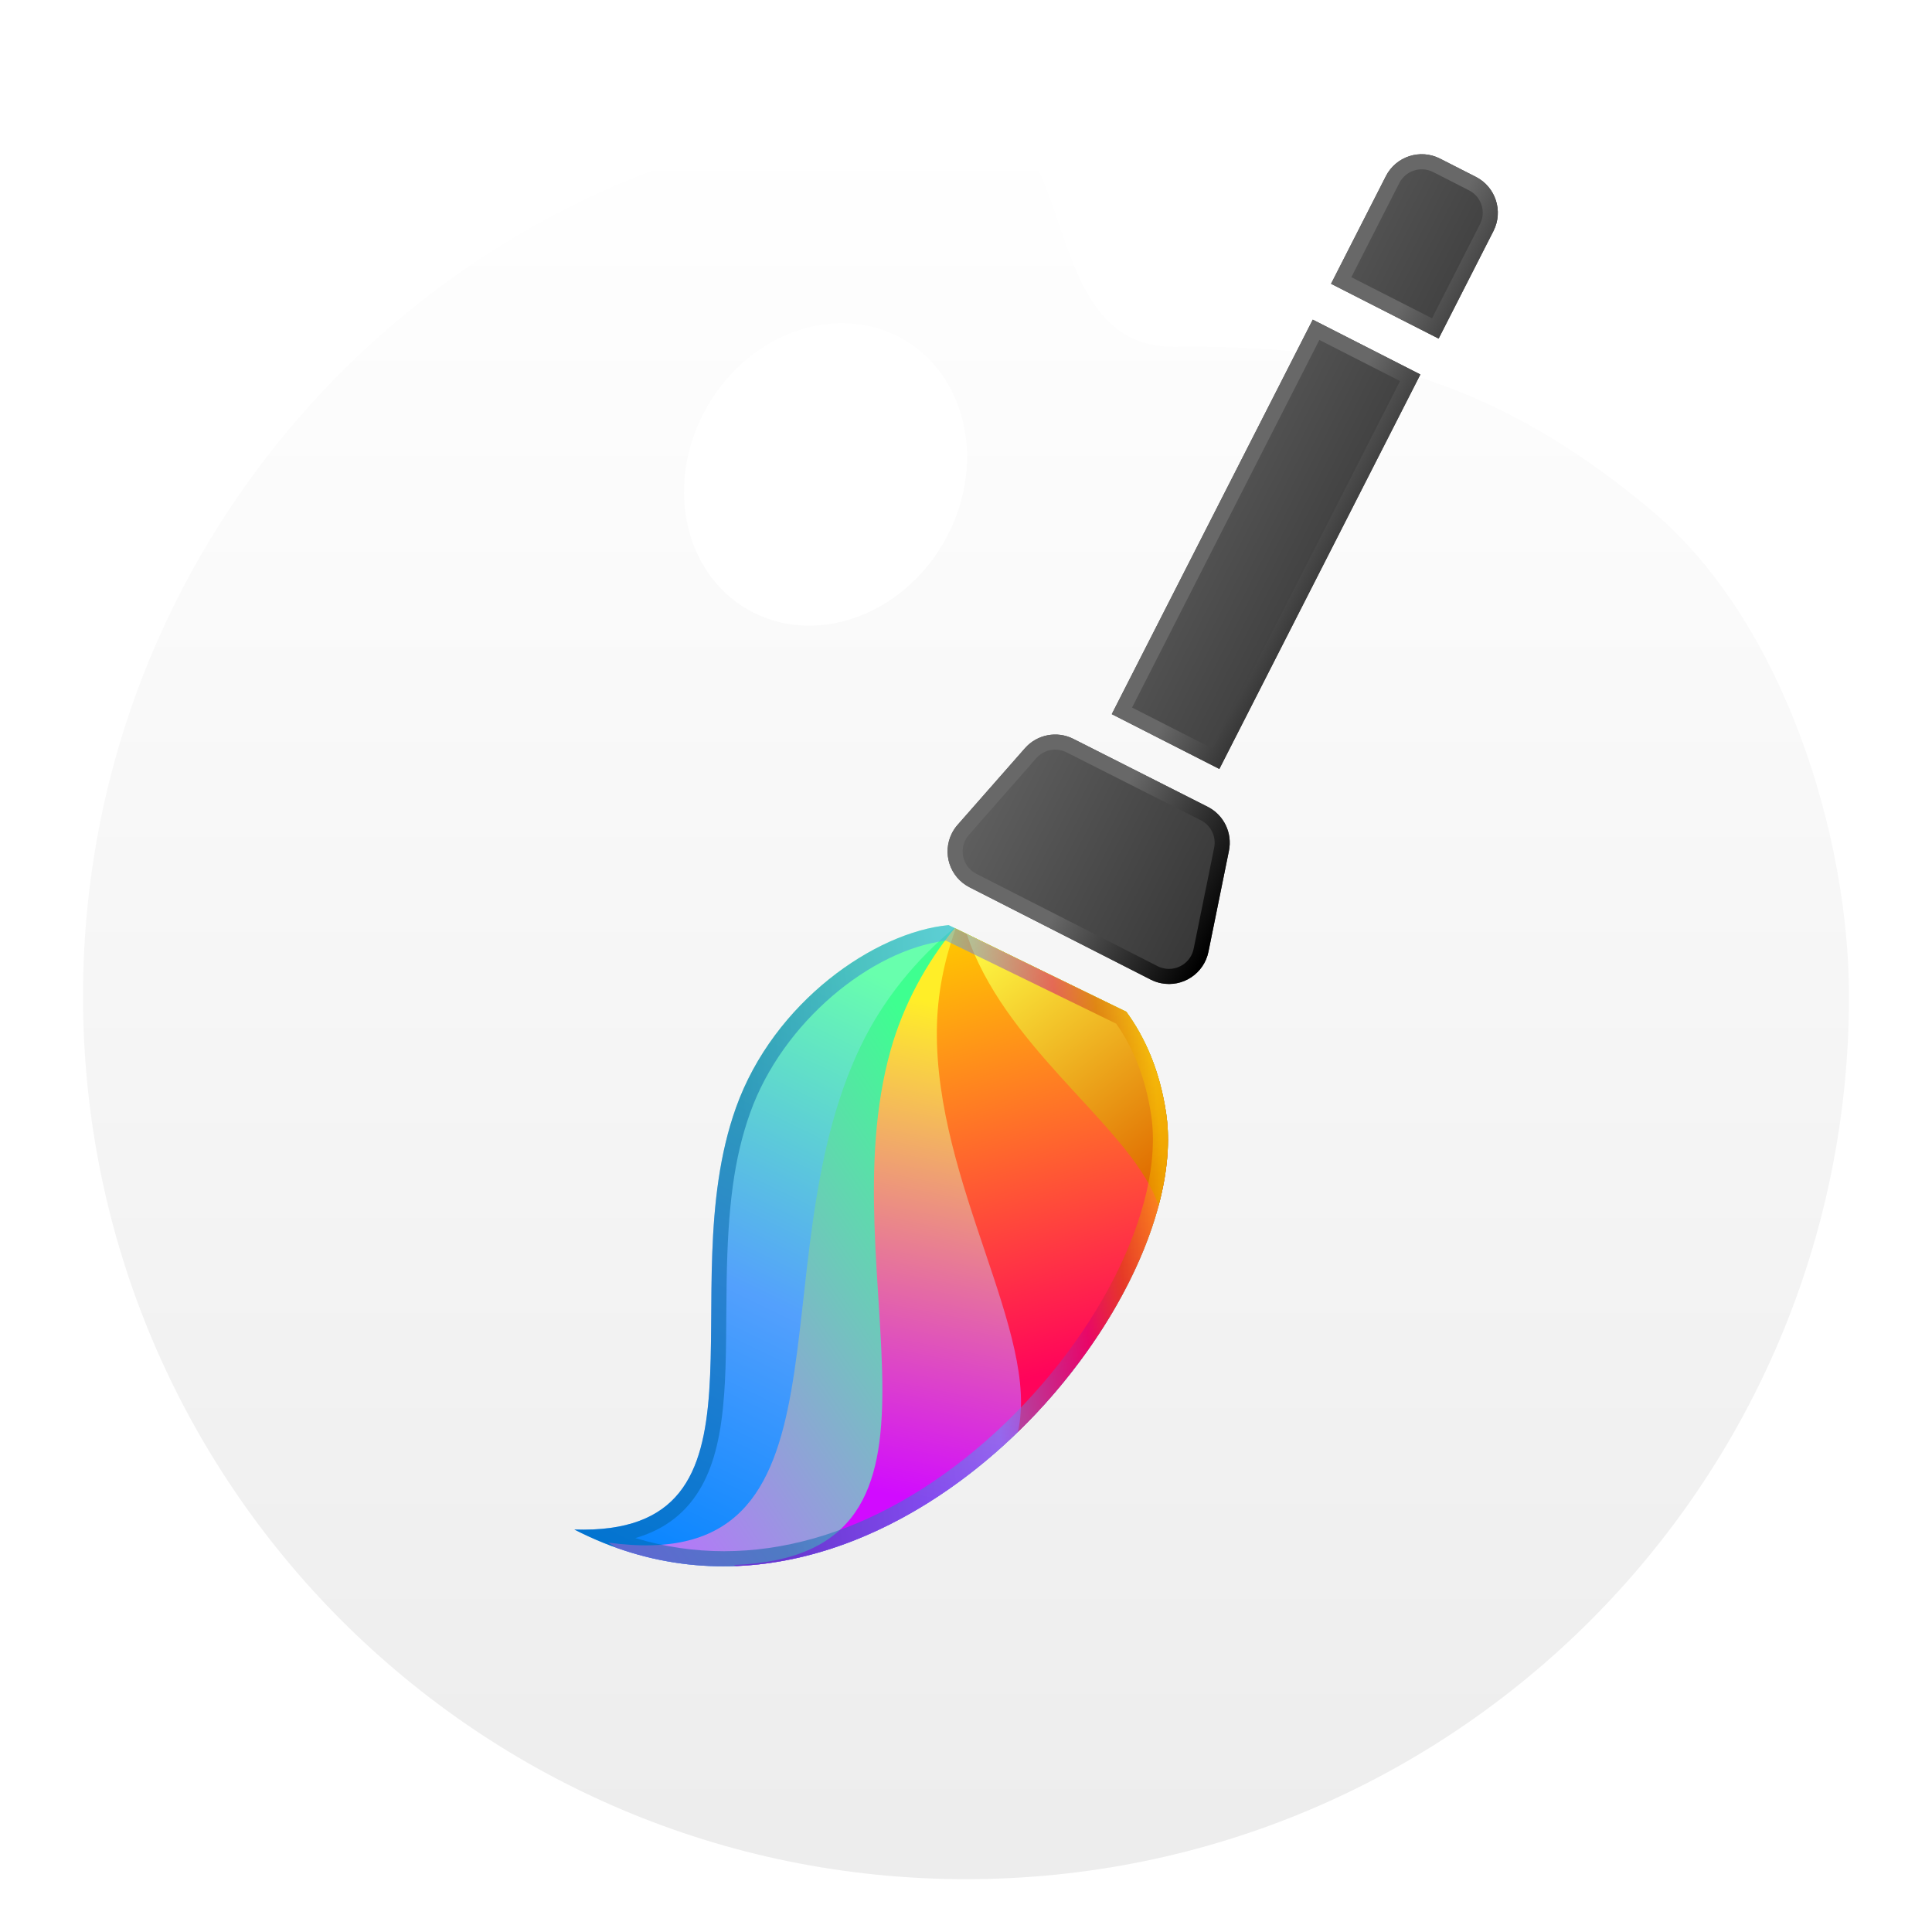 <svg xmlns="http://www.w3.org/2000/svg" xmlns:xlink="http://www.w3.org/1999/xlink" width="512" height="512" viewBox="0 0 512 512">
  <defs>
    <filter id="deepin-draw-a" width="123.1%" height="131.3%" x="-11.5%" y="-20.1%" filterUnits="objectBoundingBox">
      <feOffset dy="8" in="SourceAlpha" result="shadowOffsetOuter1"/>
      <feGaussianBlur in="shadowOffsetOuter1" result="shadowBlurOuter1" stdDeviation="10"/>
      <feComposite in="shadowBlurOuter1" in2="SourceAlpha" operator="out" result="shadowBlurOuter1"/>
      <feColorMatrix in="shadowBlurOuter1" result="shadowMatrixOuter1" values="0 0 0 0 0   0 0 0 0 0   0 0 0 0 0  0 0 0 0.2 0"/>
      <feMerge>
        <feMergeNode in="shadowMatrixOuter1"/>
        <feMergeNode in="SourceGraphic"/>
      </feMerge>
    </filter>
    <linearGradient id="deepin-draw-b" x1="50%" x2="50%" y1="0%" y2="98.139%">
      <stop offset="0%" stop-color="#FFF"/>
      <stop offset="100%" stop-color="#EDEDED"/>
    </linearGradient>
    <filter id="deepin-draw-c" width="138.3%" height="127.1%" x="-19.1%" y="-13.6%" filterUnits="objectBoundingBox">
      <feOffset dx="10" dy="10" in="SourceAlpha" result="shadowOffsetOuter1"/>
      <feGaussianBlur in="shadowOffsetOuter1" result="shadowBlurOuter1" stdDeviation="10"/>
      <feColorMatrix in="shadowBlurOuter1" result="shadowMatrixOuter1" values="0 0 0 0 0   0 0 0 0 0   0 0 0 0 0  0 0 0 0.2 0"/>
      <feMerge>
        <feMergeNode in="shadowMatrixOuter1"/>
        <feMergeNode in="SourceGraphic"/>
      </feMerge>
    </filter>
    <linearGradient id="deepin-draw-d" x1="52.431%" x2="34.837%" y1="0%" y2="86.29%">
      <stop offset="0%" stop-color="#0082FF"/>
      <stop offset="47.525%" stop-color="#53A0FD"/>
      <stop offset="100%" stop-color="#68FFAD"/>
    </linearGradient>
    <linearGradient id="deepin-draw-e" x1="51.9%" x2="62.67%" y1="0%" y2="71.03%">
      <stop offset="0%" stop-color="#BC6FFF"/>
      <stop offset="100%" stop-color="#3EFF90"/>
    </linearGradient>
    <linearGradient id="deepin-draw-f" x1="62.399%" x2="33.646%" y1="18.3%" y2="92.174%">
      <stop offset="0%" stop-color="#D10BFF"/>
      <stop offset="100%" stop-color="#FFEE28"/>
    </linearGradient>
    <linearGradient id="deepin-draw-g" x1="96.227%" x2=".143%" y1="20.632%" y2="84.812%">
      <stop offset="0%" stop-color="#FF035B"/>
      <stop offset="100%" stop-color="#FFC800"/>
    </linearGradient>
    <linearGradient id="deepin-draw-h" x1="95.792%" x2="0%" y1="45.147%" y2="52.564%">
      <stop offset="0%" stop-color="#E06C00"/>
      <stop offset="100%" stop-color="#FFFF46"/>
    </linearGradient>
    <linearGradient id="deepin-draw-i" x1="63.33%" x2="23.344%" y1="108.458%" y2="46.996%">
      <stop offset="0%" stop-color="#FFD900"/>
      <stop offset="14.463%" stop-color="#FFD800"/>
      <stop offset="25.088%" stop-color="#CE4F02"/>
      <stop offset="33.457%" stop-color="#D30079"/>
      <stop offset="53.45%" stop-color="#53A0FD"/>
      <stop offset="100%" stop-color="#0064A2"/>
    </linearGradient>
    <linearGradient id="deepin-draw-j" x1="0%" x2="98.687%" y1="100%" y2="100%">
      <stop offset="0%" stop-color="#FFF"/>
      <stop offset="100%" stop-color="#EDEDED"/>
    </linearGradient>
    <linearGradient id="deepin-draw-l" x1="-77.238%" x2="100%" y1="100%" y2="100%">
      <stop offset="0%" stop-color="#828282"/>
      <stop offset="100%" stop-color="#353535"/>
    </linearGradient>
    <path id="deepin-draw-k" d="M236.449,186.005 C241.252,185.99 245.473,189.188 246.759,193.816 L254.073,220.139 C255.65,225.815 252.327,231.695 246.651,233.272 C245.721,233.531 244.761,233.662 243.796,233.662 L189.908,233.662 C184.017,233.662 179.241,228.886 179.241,222.995 C179.241,222.105 179.352,221.219 179.572,220.357 L186.26,194.156 C187.462,189.444 191.7,186.142 196.562,186.127 L236.449,186.005 Z M234.657,58.333 L234.657,175.667 L202.657,175.667 L202.657,58.333 L234.657,58.333 Z M223.99,5 C229.881,5 234.657,9.776 234.657,15.667 L234.657,15.667 L234.657,47.667 L202.657,47.667 L202.657,15.667 C202.657,9.776 207.432,5 213.323,5 L213.323,5 Z"/>
    <linearGradient id="deepin-draw-m" x1="30.494%" x2="48.452%" y1="78.679%" y2="94.003%">
      <stop offset="0%" stop-color="#686868"/>
      <stop offset="100%"/>
    </linearGradient>
  </defs>
  <g fill="none" fill-rule="evenodd" filter="url(#deepin-draw-a)" transform="translate(22 8)">
    <path fill="url(#deepin-draw-b)" d="M234,14 C264.692,14 252.089,76.356 289.337,75.913 C330.266,75.426 369.78,80.571 415.825,119.412 C450.747,148.871 468,205.497 468,248 C468,377.235 363.235,482 234,482 C104.765,482 0,377.235 0,248 C0,118.765 104.765,14 234,14 Z M165.47,91.655 C154.063,111.412 158.83,135.521 176.118,145.502 C193.406,155.483 216.668,147.558 228.075,127.8 C239.483,108.042 234.715,83.934 217.427,73.953 C200.139,63.972 176.877,71.897 165.47,91.655 Z"/>
    <g filter="url(#deepin-draw-c)" transform="translate(84 .173)">
      <g transform="translate(0 197.827)">
        <path fill="url(#deepin-draw-d)" d="M100.251,14.497 C187.424,37.543 183.542,167.958 142.973,201.428 C134.331,208.558 125.58,212.557 117.146,214.336 L66.787,199.898 C53.543,185.513 45.957,153.789 57.266,126.261 C77.211,77.713 142.973,50.56 100.251,14.497 Z" transform="scale(1 -1) rotate(-42 -186.86 0)"/>
        <path fill="url(#deepin-draw-e)" d="M108.37,20.149 L110.85,20.561 C186.136,51.555 180.823,171.722 142.119,203.653 C133.477,210.782 124.726,214.782 116.292,216.56 L67.543,202.584 C65.666,189.79 66.166,176.035 70.083,162.671 C88.274,100.599 165.377,58.847 108.37,20.149 Z" transform="scale(1 -1) rotate(-42 -190.184 0)"/>
        <path fill="url(#deepin-draw-f)" d="M142.861,22.829 L143.545,23.07 C189.822,68.161 181.247,161.025 147.931,188.511 C139.289,195.641 130.537,199.641 122.103,201.419 L73.47,187.473 C74.073,175.644 76.87,163.431 82.499,152.058 C110.232,96.029 190.627,69.23 142.861,22.829 Z" transform="scale(1 -1) rotate(-42 -167.555 0)"/>
        <path fill="url(#deepin-draw-g)" d="M173.521,121.848 C164.879,128.977 156.128,132.977 147.694,134.756 L99.348,120.895 C102.661,112.672 107.335,104.718 113.517,97.69 C140.56,66.944 188.046,55.961 200.844,32.768 C203.327,69.728 192.393,106.278 173.521,121.848 Z" transform="scale(1 -1) rotate(-42 -67.929 0)"/>
        <path fill="url(#deepin-draw-h)" d="M198.022,58.021 C189.38,65.15 180.629,69.15 172.195,70.928 L126.98,57.964 C128.565,57.052 130.201,56.205 131.888,55.431 C159.729,42.645 195.111,48.556 212.934,38.472 C208.808,46.555 203.785,53.266 198.022,58.021 Z" transform="scale(1 -1) rotate(-42 27.46 0)"/>
        <path fill="url(#deepin-draw-i)" fill-rule="nonzero" d="M117.619,45.668 C116.007,52.637 112.058,59.645 105.53,68.007 C102.995,71.255 100.155,74.617 96.243,79.064 C95.583,79.813 88.298,88.017 86.128,90.508 C73.446,105.067 65.876,115.829 60.966,127.781 C51.289,151.336 55.902,181.255 68.997,196.368 L117.274,210.211 C125.235,208.366 132.989,204.479 140.427,198.343 C159.477,182.626 170.255,143.027 165.545,104.54 C160.939,66.906 143.124,37.414 113.787,23.635 C118.183,30.721 119.389,38.011 117.619,45.668 Z M66.785,199.895 C53.542,185.509 45.958,153.787 57.266,126.261 C77.211,77.713 142.973,50.56 100.251,14.497 C187.424,37.543 183.542,167.958 142.973,201.428 C134.331,208.558 125.58,212.557 117.146,214.336 L66.785,199.895 Z" opacity=".5" transform="scale(1 -1) rotate(-42 -186.86 0)"/>
      </g>
      <g transform="rotate(27 216.853 119.33)">
        <use fill="url(#deepin-draw-j)" xlink:href="#deepin-draw-k"/>
        <use fill="url(#deepin-draw-l)" xlink:href="#deepin-draw-k"/>
      </g>
      <path fill="url(#deepin-draw-m)" fill-rule="nonzero" d="M184.008,161.333 L205.392,172.229 L255.029,74.812 L233.644,63.917 L184.008,161.333 Z M231.896,58.537 L260.409,73.064 L207.14,177.609 L178.628,163.081 L231.896,58.537 Z M158.629,174.752 L140.775,195.062 C140.408,195.479 140.095,195.941 139.842,196.437 C138.171,199.717 139.475,203.732 142.756,205.403 L190.77,229.868 C191.307,230.142 191.879,230.341 192.471,230.461 C196.079,231.194 199.598,228.862 200.33,225.254 L205.764,198.479 C206.361,195.537 204.918,192.559 202.239,191.204 L166.644,173.204 C163.932,171.833 160.635,172.469 158.629,174.752 Z M168.449,169.635 L204.044,187.634 C208.33,189.802 210.639,194.567 209.684,199.275 L204.25,226.049 C203.078,231.823 197.448,235.553 191.675,234.381 C190.729,234.189 189.814,233.87 188.954,233.432 L140.94,208.967 C135.691,206.293 133.604,199.87 136.278,194.621 C136.682,193.828 137.183,193.089 137.771,192.421 L155.624,172.111 C158.835,168.459 164.109,167.44 168.449,169.635 Z M263.503,58.18 L276.215,33.232 C277.886,29.952 276.582,25.937 273.301,24.266 L263.797,19.423 C260.517,17.751 256.502,19.056 254.831,22.336 L242.119,47.285 L263.503,58.18 Z M236.739,49.033 L251.267,20.52 C253.941,15.271 260.364,13.184 265.613,15.859 L275.117,20.701 C280.366,23.376 282.453,29.799 279.779,35.048 L265.251,63.56 L236.739,49.033 Z"/>
    </g>
  </g>
</svg>
